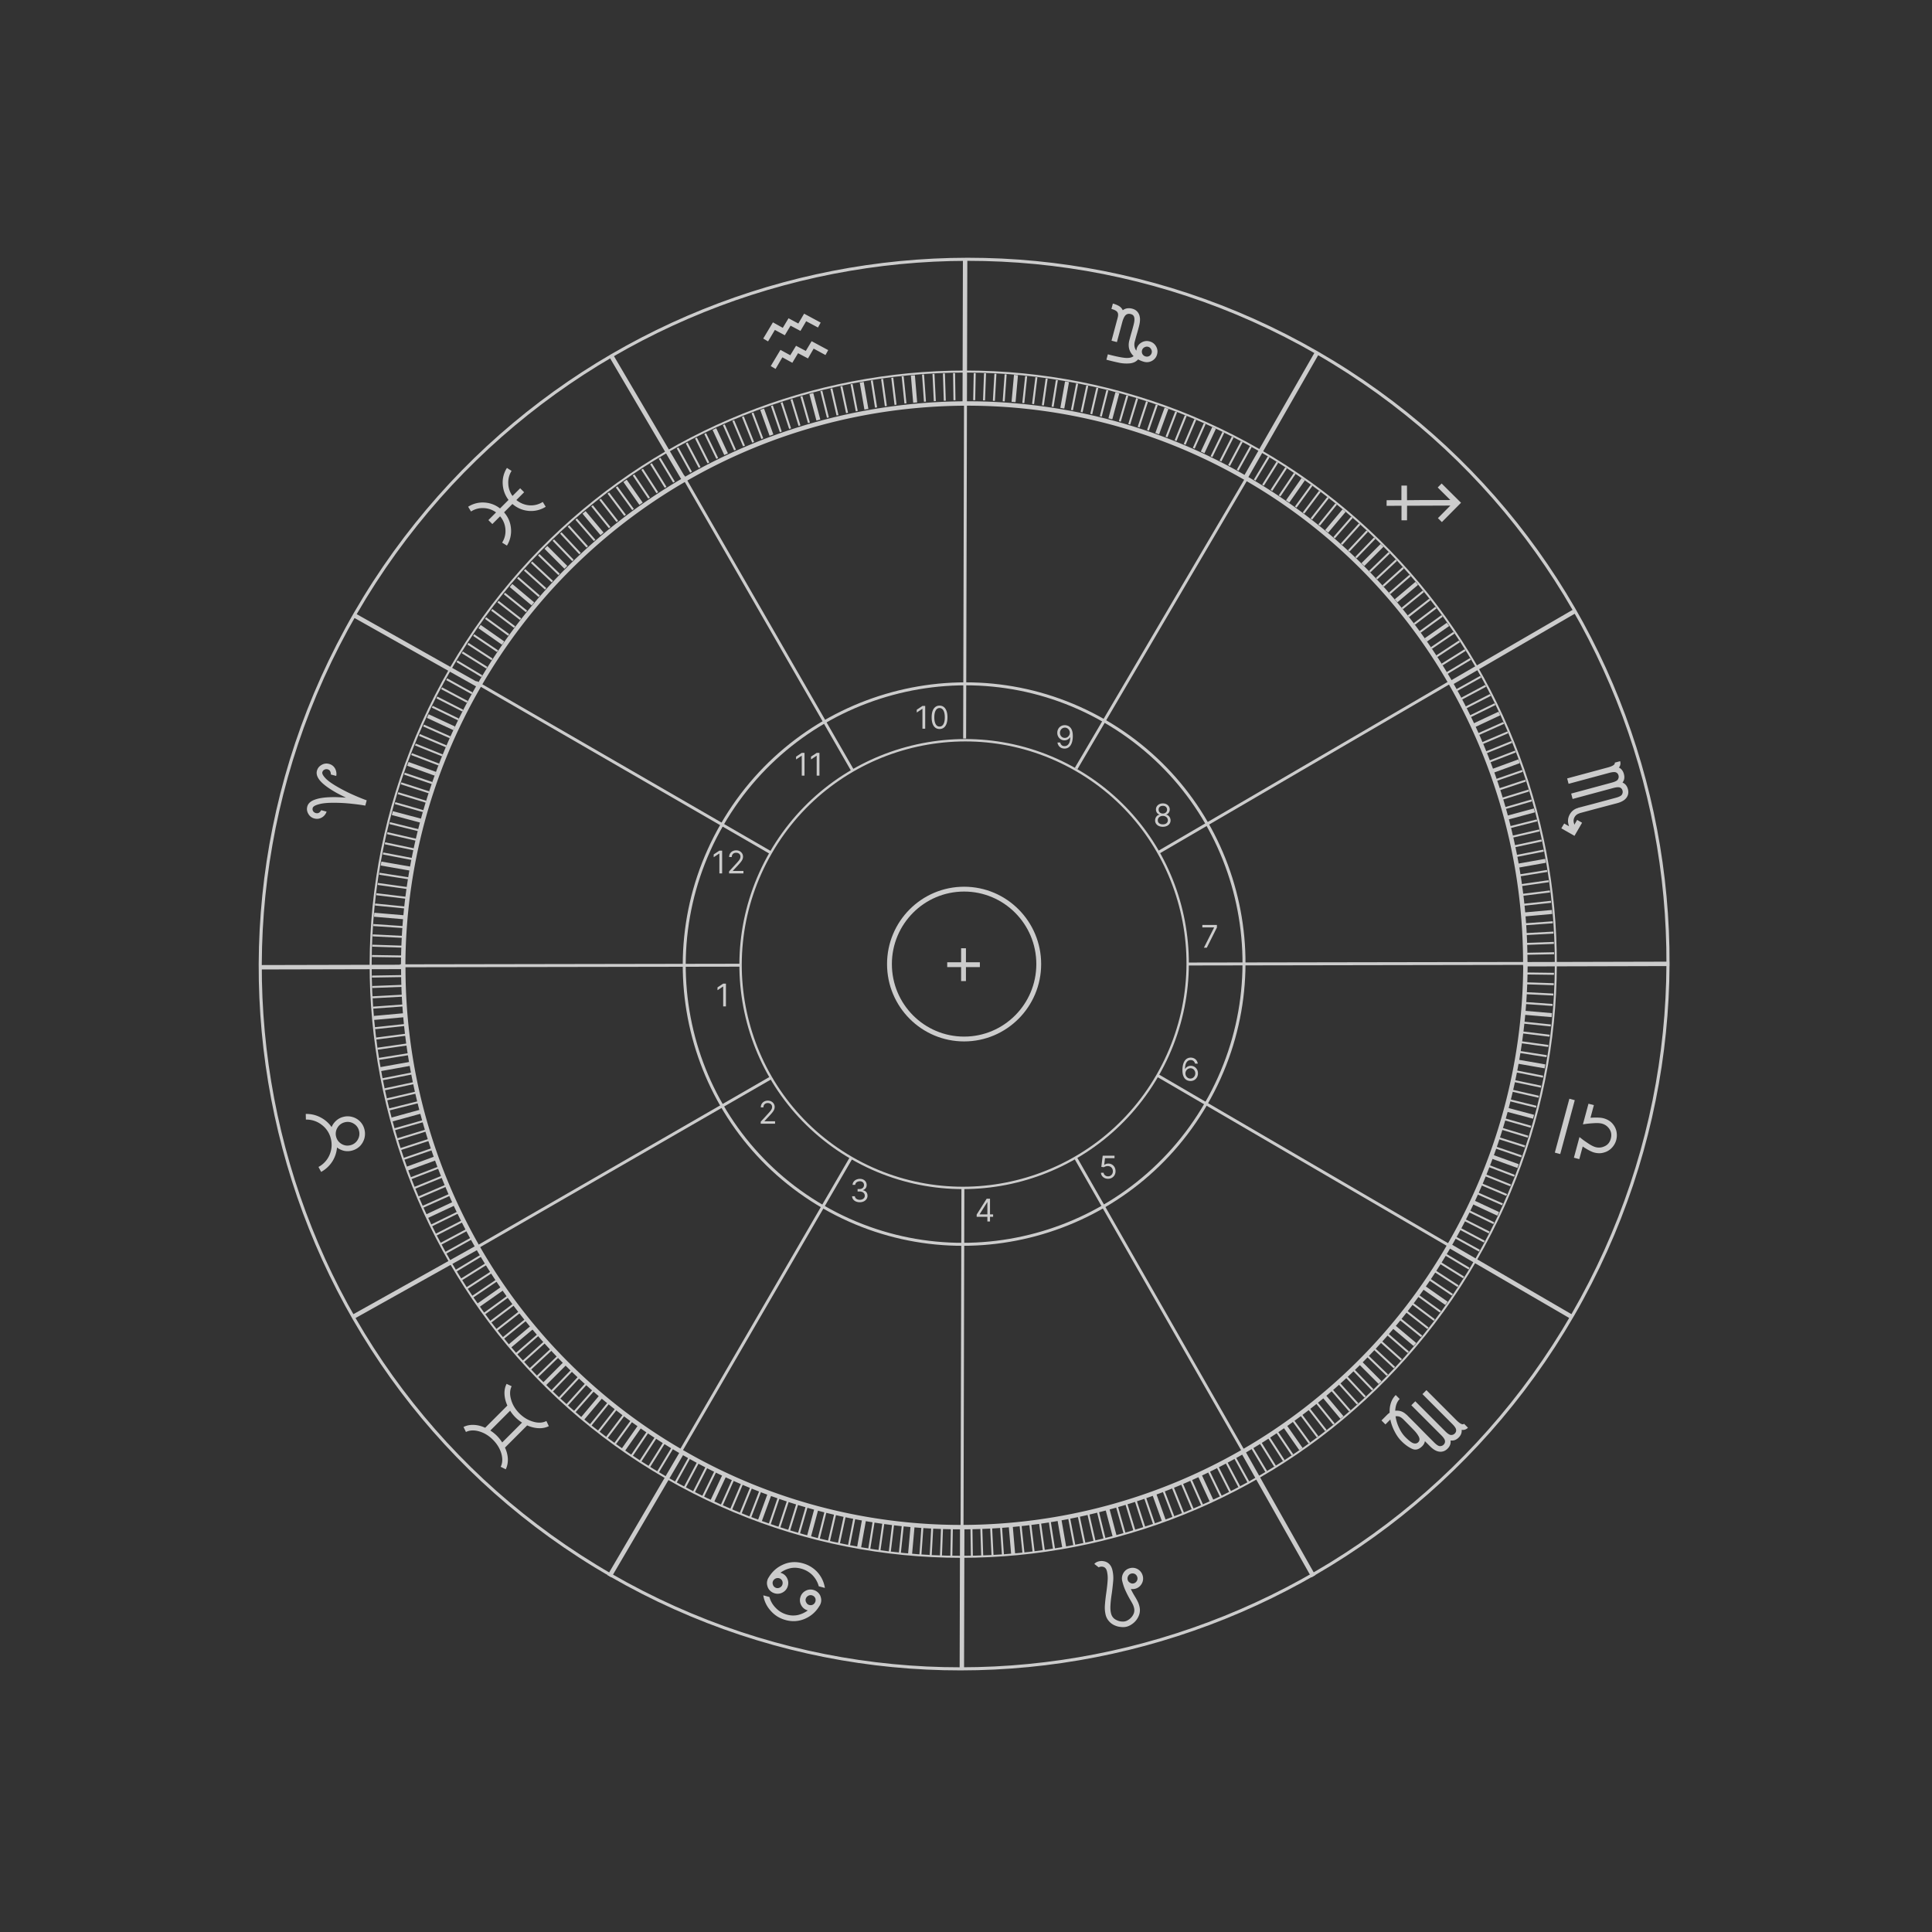 <svg xmlns="http://www.w3.org/2000/svg" width="494" height="494" fill="none"><rect width="100%" height="100%" fill="#333333" stroke="none"/><g fill="#fff" opacity=".75"><path d="M129.728 359.392q-.669-1.49-.733-2.935t.539-2.612l1.294.604q-.712 1.447-.152 3.389.54 1.965 2.113 3.541 1.574 1.575 3.557 2.137 1.94.561 3.363-.172l.625 1.316q-1.185.584-2.63.518t-2.911-.712l-5.67 5.676q.669 1.446.733 2.893.042 1.467-.539 2.655l-1.294-.648q.711-1.403.173-3.367-.582-1.965-2.156-3.54-1.573-1.577-3.514-2.138t-3.384.151l-.625-1.274q1.164-.604 2.651-.539 1.445.065 2.889.734zm3.75 4.361a10.3 10.3 0 0 1-1.703-1.36 9.6 9.6 0 0 1-1.336-1.684l-5.067 5.073a9.5 9.5 0 0 1 1.682 1.338q.732.734 1.358 1.705zM78.18 284.828a7.7 7.7 0 0 1 3.769.876 7.8 7.8 0 0 1 2.838 2.484 4.5 4.5 0 0 1 1.174-1.643 4.2 4.2 0 0 1 1.769-.952 4.36 4.36 0 0 1 2.337-.001 4.4 4.4 0 0 1 1.976 1.139 4.36 4.36 0 0 1 1.13 2 4.5 4.5 0 0 1 .011 2.302 4.7 4.7 0 0 1-1.139 2.013 4.57 4.57 0 0 1-2.032 1.15 4.3 4.3 0 0 1-2.003.068 4.8 4.8 0 0 1-1.839-.86 7.9 7.9 0 0 1-1.22 3.614 8 8 0 0 1-2.838 2.631l-.684-1.268a6.28 6.28 0 0 0 2.84-3.105q.872-2.067.3-4.218a6.2 6.2 0 0 0-2.342-3.472 6.3 6.3 0 0 0-4.012-1.315zm11.466 7.983a2.93 2.93 0 0 0 1.835-1.412 2.92 2.92 0 0 0 .308-2.294 2.9 2.9 0 0 0-1.402-1.831 2.9 2.9 0 0 0-2.29-.297 2.93 2.93 0 0 0-1.835 1.413 2.92 2.92 0 0 0-.307 2.293q.312 1.178 1.401 1.832 1.081.623 2.29.296M81.036 197.088q.27-1 1.198-1.511a2.42 2.42 0 0 1 1.902-.251q.737.195 1.224.736.457.531.594 1.199.144.637.009 1.138l-1.387-.369q.065-.236-.099-.689-.183-.49-.715-.632a1.11 1.11 0 0 0-.816.098q-.396.179-.523.65-.15.559.89 1.625 1.019 1.028 3.41 2.358a41 41 0 0 0 3.82 1.9q2.007.88 3.222 1.299l-.365 1.354q-1.263-.241-3.445-.475a41 41 0 0 0-4.264-.251q-2.74-.035-4.15.379-1.428.378-1.58.936-.126.471.118.852.254.351.667.461.53.141.929-.163.376-.341.44-.577l1.387.369q-.135.501-.59 1.011a2.7 2.7 0 0 1-1.109.714q-.693.227-1.43.03a2.4 2.4 0 0 1-1.521-1.162q-.547-.903-.277-1.903.333-1.237 2.1-1.808 1.745-.609 5.027-.587.726.004 2.747.131-1.814-.893-2.445-1.25-2.853-1.61-4.067-2.974-1.234-1.401-.9-2.638M132.035 127.848a5.96 5.96 0 0 0 3.298 1.36 5.64 5.64 0 0 0 3.45-.863l.754 1.23a7.03 7.03 0 0 1-4.377 1.058q-2.328-.216-4.139-1.771l-2.134 2.137q1.574 1.792 1.767 4.145a7.05 7.05 0 0 1-1.035 4.36l-1.229-.756q.993-1.596.841-3.432a5.7 5.7 0 0 0-1.358-3.302l-1.983 1.985-1.013-1.014 1.962-1.964a5.63 5.63 0 0 0-3.169-1.102q-1.725-.086-3.234.863l-.733-1.208a6.8 6.8 0 0 1 4.139-1.079 7.02 7.02 0 0 1 4.01 1.511l2.178-2.18a7.22 7.22 0 0 1-1.487-4.037 6.8 6.8 0 0 1 1.078-4.144l1.186.756a5.5 5.5 0 0 0-.842 3.259 5.63 5.63 0 0 0 1.078 3.152l1.962-1.965 1.013 1.015zM195.153 86.567l2.481-4.146 2.52 1.404 1.468-2.45 2.503 1.346 1.481-2.517 4.235 2.279-.692 1.26-3.017-1.611-1.459 2.48-2.533-1.339-1.468 2.45-2.541-1.366-1.743 2.935zm4.403 2.892 2.512 1.375 1.475-2.421 2.496 1.316 1.489-2.487 4.235 2.278-.693 1.261-3.024-1.641-1.452 2.509-2.533-1.338-1.467 2.45-2.549-1.396-1.735 2.965-1.235-.725zM293.944 87.297q1.088.288 1.646 1.253.56.964.269 2.05a2.62 2.62 0 0 1-1.26 1.644q-.932.54-2.027.28l-.029-.008a6.5 6.5 0 0 1-1.532-.625q-.73.843-2.002 1.009a9.5 9.5 0 0 1-2.647-.104 57 57 0 0 1-3.462-.823l.37-1.378q2.88.762 4.382.91 1.54.124 2.2-.455-.85-.821-1.135-1.87-.256-1.042.068-2.244l.377-1.407a65 65 0 0 0 .66-2.338q.362-1.35.196-2.021-.136-.665-.871-.859-.823-.217-1.333.275-.51.494-.88 1.872l-1.346 5.014-1.381-.366 1.566-5.835q.269-.997-.078-1.466-.31-.49-1.514-.809l.37-1.378a6.5 6.5 0 0 1 1.481.58 2.44 2.44 0 0 1 1.051 1.127q1.024-.764 2.434-.392.852.226 1.351.829t.602 1.51q.111.877-.267 2.284a66 66 0 0 1-.659 2.338l-.378 1.408q-.354 1.32.373 2.36a.9.9 0 0 0 .042-.272l.029.008.018-.184a2.6 2.6 0 0 1 1.26-1.644 2.62 2.62 0 0 1 2.056-.273m-1.935 2.283q-.133.498.116.973.288.453.788.585.529.14.976-.118.455-.288.588-.786a1.15 1.15 0 0 0-.153-.952 1.15 1.15 0 0 0-.75-.607q-.5-.131-.984.148a1.2 1.2 0 0 0-.581.757M368.679 133.493l-1.013-1.006 3.186-3.216-11.078.045-.006 3.718-1.417.006.006-3.719-3.821.016.016-1.441 3.778-.015.007-3.718 1.416-.006.015 3.74 3.8-.037 7.278-.007-3.233-3.212 1.005-1.014 4.957 4.924zM399.215 211.801l.742-1.237 1.225.707-.133-.499q-.356-1.35.355-2.58a3.33 3.33 0 0 1 2.092-1.602l-.008-.029 3.823-1 5.841-1.575q1.32-.357 1.572-.833.28-.485.148-.983-.155-.588-.651-.799-.496-.213-1.759.128l-6.251 1.686-4.109 1.108-.365-1.379 4.109-1.108 6.281-1.694q1.32-.356 1.571-.833.282-.484.149-.984-.156-.586-.652-.799-.497-.212-1.758.129l-6.281 1.694-4.079 1.1-.365-1.379 4.108-1.108 6.281-1.694q1.966-.531 1.78-1.235l1.38-.372q.256.968-.324 1.628.97.46 1.289 1.664.342 1.291-.367 2.175 1.059.438 1.393 1.7.21.792-.017 1.482-.225.69-.845 1.203-.699.565-1.873.882l-5.848 1.546-3.816 1.029.008.03a2.02 2.02 0 0 0-1.232.929q-.41.709-.2 1.501l.124.469.712-1.229 1.262.728-1.942 3.354zM402.436 296.015l1.424-5.276.859.669q.735.541 1.647 1.13.94.596 1.616.776 1.205.32 2.366-.25 1.154-.541 1.526-1.919.372-1.377-.347-2.448-.718-1.071-1.922-1.392-.677-.18-1.791-.131-1.086.056-1.995.16l-1.081.152 1.425-5.276 1.38.368-.87 3.224q2.305-.14 3.304.125 1.38.368 2.213 1.25.853.918 1.113 2.056a4.76 4.76 0 0 1-.049 2.28 4.55 4.55 0 0 1-1.09 1.94 4.2 4.2 0 0 1-2 1.227q-1.173.379-2.554.011-.998-.266-2.923-1.532l-.871 3.224zm.223-14.707-3.719 13.776-1.381-.367 3.72-13.776zM358.344 368.487q-1.035-1.035-1.767-2.504a11.5 11.5 0 0 1-1.078-3.022l-1.251 1.252-1.013-1.015 1.51-1.51a3 3 0 0 1 .582-.454q-.065-1.36.323-2.525a5.1 5.1 0 0 1 1.229-2.008l1.013 1.015q-1.035 1.036-1.142 3a3.7 3.7 0 0 1 1.53.152 3.6 3.6 0 0 1 1.315.842l.022-.022 2.781 2.785a491 491 0 0 0 4.268 4.317q.992.993 1.53.972.561 0 .927-.367.432-.432.345-.993-.064-.54-.97-1.446l-4.613-4.62-3.018-3.022 1.014-1.015 3.018 3.023 4.613 4.619q.992.993 1.53.972.561 0 .927-.367.432-.432.345-.993-.064-.54-.97-1.446l-4.613-4.62-3.018-3.022 1.014-1.015 3.018 3.022 4.613 4.62q1.465 1.469 1.983.95l1.013 1.015q-.69.69-1.617.539.108 1.101-.754 1.965-.927.927-2.092.755.173 1.166-.754 2.094-.582.582-1.294.734-.711.15-1.466-.13-.84-.324-1.725-1.209l-1.315-1.317q-.107.713-.689 1.295-1.294 1.295-2.631.647-1.358-.626-2.673-1.943m.238-5.763a2.2 2.2 0 0 0-.819-.518 2.3 2.3 0 0 0-.927-.065 10 10 0 0 0 .883 2.914q.669 1.446 1.639 2.418 1.422 1.425 2.134 1.576.69.173 1.142-.281.582-.583.108-1.489-.474-.864-1.336-1.727l-.043-.043a250 250 0 0 0-2.76-2.807zM282.032 400.617a1.56 1.56 0 0 0-.781.011.74.74 0 0 0-.309.141l-1.126-.874q.354-.465 1.12-.66a2.9 2.9 0 0 1 1.34-.027q.789.145 1.369.718.552.58.772 1.464a8.9 8.9 0 0 1 .239 2.602 56 56 0 0 1-.387 3.481q-.275 1.792-.328 2.965-.082 1.18.152 2.122.308 1.238 1.529 1.742a3.3 3.3 0 0 0 1.141.306q.546.049.958-.055.56-.142 1.186-.646a3.5 3.5 0 0 0 .944-1.242q.318-.738.105-1.592a4.5 4.5 0 0 0-.367-.972 31 31 0 0 0-.668-1.177 24 24 0 0 1-1.153-2.245q-.463-.978-.815-2.393a2.72 2.72 0 0 1 .298-2.08 2.62 2.62 0 0 1 1.665-1.237 2.6 2.6 0 0 1 2.047.295 2.7 2.7 0 0 1 1.235 1.691 2.62 2.62 0 0 1-.304 2.051 2.62 2.62 0 0 1-1.666 1.237q-.472.12-1.083.055.463.98 1.036 1.899.103.162.382.654.287.524.492.972.177.457.286.898.308 1.237-.135 2.352a4.7 4.7 0 0 1-1.321 1.87q-.906.763-1.82.994a3.9 3.9 0 0 1-1.488.065 4.6 4.6 0 0 1-1.538-.393 3.94 3.94 0 0 1-1.494-1.093 3.77 3.77 0 0 1-.837-1.604 8 8 0 0 1-.196-2.425q.083-1.305.358-3.223.282-2.013.35-3.252a7.5 7.5 0 0 0-.188-2.27q-.235-.944-1-1.125m8.781 2.69a1.33 1.33 0 0 0-.58-.824 1.3 1.3 0 0 0-.972-.129 1.2 1.2 0 0 0-.767.57 1.3 1.3 0 0 0-.156 1.011q.125.5.596.757.448.294.949.166t.789-.607q.265-.444.141-.944M207.971 406.531q.708.188 1.232.707t.682 1.222q.195.684.005 1.39a4 4 0 0 1-.272.653l-.045.051q-1.346 2.292-3.713 3.335-2.368 1.042-4.935.359-2.3-.612-3.826-2.343a7.56 7.56 0 0 1-1.929-3.983l1.563.416a6.24 6.24 0 0 0 1.669 2.841q1.185 1.23 2.896 1.686a5.7 5.7 0 0 0 2.763.072 7 7 0 0 0 2.496-1.166 2.6 2.6 0 0 1-1.652-1.26 2.6 2.6 0 0 1-.267-2.058 2.63 2.63 0 0 1 1.268-1.651 2.63 2.63 0 0 1 2.065-.271m1.387-.924a6.55 6.55 0 0 0-1.631-2.863 6.46 6.46 0 0 0-2.934-1.664q-1.416-.376-2.725-.094a6.9 6.9 0 0 0-2.526 1.158 2.61 2.61 0 0 1 1.652 1.26q.553.999.259 2.088a2.62 2.62 0 0 1-1.267 1.65 2.63 2.63 0 0 1-2.065.271 2.7 2.7 0 0 1-1.232-.706 2.43 2.43 0 0 1-.682-1.223q-.203-.653-.005-1.389.087-.324.263-.624l.008-.03.045-.051q1.345-2.292 3.714-3.334 2.338-1.05 4.934-.359 2.301.611 3.864 2.321a7.83 7.83 0 0 1 1.892 4.005zm-.855 3.874q.072-.266.019-.657a1.4 1.4 0 0 0-.345-.597 1.4 1.4 0 0 0-.58-.312 1.2 1.2 0 0 0-.95.126q-.487.28-.622.781-.135.5.153.955.25.477.753.611.413.11.801-.04a1.22 1.22 0 0 0 .617-.53zm-8.436-4.358a1.34 1.34 0 0 0-.108-1.007 1.3 1.3 0 0 0-.79-.588 1.45 1.45 0 0 0-.809.068 1.4 1.4 0 0 0-.617.53l-.046.051a1 1 0 0 0-.109.287q-.087.324.019.636.067.333.315.588t.572.342q.501.134.988-.147.45-.26.585-.76"/><path fill-rule="evenodd" d="m172.397 379.181 3.913-7.049.448.248-3.913 7.049zM174.736 380.427l3.787-7.112.453.24-3.788 7.112zM177.061 381.637l3.642-7.142.457.233-3.642 7.141zM179.414 382.806l3.539-7.228.46.225-3.538 7.228zM184.186 385.045l3.268-7.321.468.208-3.268 7.322zM186.601 386.098l3.154-7.406.472.201-3.154 7.405zM189.034 387.105l3.022-7.444.475.192-3.023 7.444zM191.495 388.076l2.877-7.474.478.184-2.877 7.474zM196.482 389.877l2.575-7.576.486.165-2.576 7.575zM198.931 390.728l2.494-7.622.487.159-2.494 7.622zM201.438 391.527l2.372-7.693.49.151-2.372 7.692zM203.976 392.254l2.218-7.691.493.141-2.218 7.691zM209.037 393.62l1.952-7.762.497.124-1.952 7.763zM211.648 394.245l1.796-7.79.5.115-1.796 7.789zM214.205 394.802l1.675-7.814.501.108-1.675 7.813zM216.787 395.325l1.54-7.846.503.099-1.54 7.845zM221.973 396.243l1.266-7.886.506.081-1.266 7.886zM224.588 396.628l1.124-7.905.507.072-1.123 7.905zM227.227 396.987l.959-7.901.508.061-.958 7.901zM229.808 397.264l.849-7.945.509.054-.849 7.946zM235.075 397.731l.571-7.934.511.037-.571 7.934zM237.709 397.883l.437-7.966.512.028-.437 7.966zM240.33 398.019l.307-7.977.512.02-.307 7.977zM242.988 398.07l.152-7.958.512.01-.152 7.958zM248.244 398.075l-.115-7.948.513-.008.115 7.949zM250.896 397.989l-.259-7.95.512-.017.259 7.95zM253.533 397.874l-.396-7.948.512-.025.396 7.947zM256.195 397.722l-.532-7.899.511-.034.532 7.899zM261.452 397.256l-.835-7.92.51-.054.835 7.92zM264.047 396.946l-.951-7.86.509-.061.951 7.86zM266.662 396.601l-1.08-7.871.508-.07 1.08 7.871zM269.272 396.207l-1.219-7.833.507-.079 1.219 7.834zM274.473 395.28l-1.492-7.783.503-.096 1.492 7.782zM277.058 394.759l-1.628-7.734.501-.105 1.629 7.734zM279.638 394.197l-1.759-7.71.499-.113 1.76 7.71zM282.195 393.558l-1.881-7.672.498-.122 1.881 7.672zM287.314 392.192l-2.163-7.59.493-.14 2.163 7.59zM289.829 391.473l-2.285-7.551.49-.148 2.285 7.55zM292.365 390.645l-2.412-7.471.487-.157 2.413 7.471zM294.866 389.808l-2.55-7.45.485-.166 2.55 7.45zM299.83 387.993l-2.79-7.316.478-.182 2.791 7.316zM302.289 387.03l-2.925-7.286.476-.19 2.925 7.285zM304.753 386.009l-3.057-7.198.472-.2 3.057 7.199zM307.153 384.96l-3.169-7.145.469-.208 3.169 7.146zM311.949 382.728l-3.395-7.004.461-.223 3.395 7.004zM314.317 381.549l-3.525-6.951.458-.232 3.524 6.952zM316.69 380.336l-3.648-6.878.453-.24 3.648 6.879zM318.983 379.062l-3.742-6.778.448-.247 3.743 6.778zM323.559 376.415l-3.978-6.652.44-.262 3.978 6.652zM325.816 375.039l-4.079-6.555.435-.271 4.079 6.556zM328.05 373.617l-4.202-6.499.431-.278 4.201 6.5zM330.256 372.154l-4.3-6.392.426-.286 4.299 6.393zM334.589 369.11l-4.519-6.229.415-.301 4.519 6.23zM336.694 367.536l-4.583-6.121.411-.307 4.582 6.121zM338.82 365.938l-4.72-6.055.405-.314 4.72 6.055zM340.884 364.292l-4.823-5.97.399-.321 4.823 5.97zM344.957 360.903l-5.014-5.781.388-.335 5.014 5.781zM346.938 359.128l-5.122-5.671.38-.342 5.123 5.671zM348.868 357.354l-5.181-5.57.375-.348 5.182 5.569zM350.794 355.541l-5.294-5.499.369-.355 5.295 5.499zM354.547 351.797l-5.452-5.273.357-.368 5.452 5.273zM356.373 349.875l-5.563-5.191.35-.374 5.562 5.191zM358.137 347.901l-5.644-5.066.343-.381 5.644 5.066zM359.91 345.953l-5.716-4.972.336-.386 5.717 4.972zM363.322 341.9l-5.877-4.756.323-.398 5.877 4.756zM364.98 339.838l-5.953-4.656.316-.402 5.953 4.655zM366.591 337.735l-6.047-4.556.308-.408 6.047 4.555zM368.163 335.611l-6.104-4.425.301-.414 6.104 4.425zM371.214 331.287l-6.258-4.223.287-.424 6.258 4.223zM372.681 329.081l-6.308-4.09.279-.429 6.308 4.09zM374.096 326.846l-6.388-3.982.271-.434 6.388 3.981zM375.494 324.596l-6.461-3.87.263-.439 6.462 3.87zM378.145 320.019l-6.565-3.63.249-.448 6.564 3.63zM379.409 317.698l-6.624-3.511.241-.452 6.624 3.511zM380.669 315.366l-6.647-3.378.233-.456 6.646 3.378zM381.835 312.992l-6.72-3.268.224-.46 6.72 3.267zM384.081 308.191l-6.775-3 .207-.468 6.776 3zM385.139 305.775l-6.844-2.895.199-.472 6.845 2.895zM386.163 303.337l-6.887-2.775.192-.474 6.887 2.775zM387.134 300.88l-6.878-2.634.183-.478 6.879 2.634zM388.956 295.916l-6.981-2.394.166-.484 6.982 2.394zM389.824 293.377l-7.005-2.227.155-.488 7.006 2.227zM390.614 290.886l-7.046-2.141.149-.489 7.046 2.141zM391.372 288.35l-7.061-2.006.14-.492 7.061 2.005zM392.745 283.242l-7.109-1.751.123-.497 7.109 1.752zM393.383 280.682l-7.116-1.629.115-.499 7.116 1.629zM393.974 278.101l-7.146-1.501.106-.501 7.145 1.501zM394.489 275.544l-7.155-1.407.099-.502 7.155 1.407zM395.441 270.308l-7.183-1.124.079-.505 7.183 1.124zM395.842 267.696l-7.212-.995.07-.507 7.212.996zM396.201 265.078l-7.185-.872.062-.508 7.185.872zM396.501 262.455l-7.213-.744.052-.509 7.214.744zM396.971 257.218l-7.176-.513.037-.51 7.175.512zM397.163 254.556l-7.234-.365.026-.511 7.234.365zM397.281 251.913l-7.217-.238.017-.511 7.217.238zM397.335 249.255l-7.167-.091.006-.512 7.167.091zM397.38 243.989l-7.191.14-.01-.512 7.191-.139zM397.328 241.346l-7.192.266-.019-.512 7.192-.266zM397.225 238.716l-7.189.385-.028-.511 7.19-.385zM397.075 236.073l-7.148.518-.037-.51 7.148-.518zM396.615 230.839l-7.14.767-.055-.508 7.14-.768zM396.343 228.187l-7.08.883-.064-.507 7.081-.884zM396.014 225.567l-7.095 1.019-.073-.506 7.095-1.02zM395.629 222.949l-7.064 1.137-.082-.505 7.065-1.137zM394.744 217.745l-7.02 1.388-.1-.502 7.021-1.388zM394.225 215.162l-6.975 1.497-.108-.5 6.975-1.497zM393.661 212.587l-6.944 1.614-.116-.498 6.944-1.615zM393.06 210.017l-6.921 1.745-.125-.496 6.92-1.745zM391.715 204.912l-6.84 1.982-.143-.492 6.84-1.982zM390.98 202.38l-6.798 2.097-.151-.489 6.798-2.097zM390.158 199.85l-6.693 2.212-.161-.486 6.693-2.212zM389.359 197.355l-6.708 2.33-.168-.483 6.707-2.331zM387.574 192.403l-6.588 2.544-.184-.477 6.587-2.545zM386.647 189.954l-6.557 2.662-.193-.474 6.557-2.662zM385.63 187.489l-6.483 2.768-.201-.471 6.482-2.768zM384.579 185.077l-6.437 2.876-.209-.467 6.436-2.876zM382.365 180.285l-6.299 3.091-.226-.459 6.299-3.091zM381.203 177.922l-6.258 3.206-.234-.456 6.258-3.205zM379.993 175.583l-6.201 3.311-.242-.451 6.201-3.311zM378.743 173.261l-6.101 3.405-.25-.447 6.101-3.405zM376.108 168.719l-5.995 3.611-.264-.438 5.995-3.611zM374.753 166.436l-5.906 3.707-.273-.433 5.907-3.707zM373.321 164.192l-5.83 3.842-.282-.427 5.83-3.842zM371.909 161.998l-5.783 3.914-.288-.423 5.783-3.915zM368.894 157.686l-5.641 4.106-.302-.414 5.641-4.105zM367.324 155.562l-5.533 4.185-.309-.408 5.533-4.185zM360.27 157.75l-.016.012-.315-.403 5.507-4.281.001-.001.315.403v.001l-5.476 4.29zM364.095 151.398l-5.399 4.389-.323-.396 5.398-4.39zM360.724 147.355l-5.248 4.567-.337-.386 5.249-4.567zM358.986 145.375l-5.152 4.65-.343-.38 5.152-4.65zM357.207 143.427l-5.052 4.726-.35-.373 5.052-4.726zM355.402 141.513l-4.994 4.831-.357-.367 4.995-4.831zM351.687 137.784l-4.801 4.979-.369-.355 4.801-4.979zM349.784 135.968l-4.74 5.077-.375-.349 4.74-5.077zM347.842 134.183l-4.626 5.143-.381-.342 4.625-5.143zM345.871 132.437l-4.546 5.225-.387-.335 4.547-5.226zM341.85 129.028l-4.352 5.374-.399-.322 4.353-5.374zM339.783 127.398l-4.266 5.459-.404-.315 4.266-5.459zM337.692 125.79l-4.18 5.545-.41-.308 4.181-5.545zM335.583 124.224l-4.06 5.587-.415-.301 4.061-5.587zM331.269 121.192l-3.882 5.762-.426-.286 3.883-5.762zM329.072 119.749l-3.761 5.786-.43-.278 3.761-5.787zM326.841 118.31l-3.683 5.885-.435-.271 3.684-5.886zM324.618 116.94l-3.58 5.955-.439-.263 3.579-5.955zM320.059 114.304l-3.371 6.066-.448-.248 3.371-6.066zM317.744 113.046l-3.258 6.121-.453-.24 3.259-6.121zM315.428 111.863l-3.135 6.139-.456-.233 3.134-6.138zM313.042 110.644l-3.045 6.235-.461-.224 3.046-6.235zM308.279 108.421l-2.811 6.298-.468-.208 2.811-6.298zM305.864 107.368l-2.717 6.37-.472-.2 2.718-6.37zM303.431 106.359l-2.604 6.408-.475-.192 2.604-6.409zM300.974 105.399l-2.473 6.43-.478-.183 2.472-6.43zM296.029 103.588l-2.253 6.519-.485-.167 2.254-6.519zM293.531 102.751l-2.143 6.548-.487-.159 2.143-6.548zM291.006 101.948l-2.022 6.617-.49-.149 2.021-6.617zM288.496 101.215l-1.912 6.616-.493-.142 1.913-6.616zM283.398 99.845l-1.69 6.7-.497-.125 1.69-6.7zM280.833 99.226l-1.557 6.704-.499-.116 1.557-6.703zM278.264 98.658l-1.451 6.755-.501-.107 1.451-6.756zM275.675 98.132l-1.334 6.787-.503-.098 1.334-6.787zM270.489 97.222l-1.095 6.826-.506-.081 1.095-6.826zM267.882 96.838l-.977 6.839-.507-.072.976-6.84zM265.258 96.491l-.85 6.84-.509-.063.851-6.84zM262.643 96.19l-.734 6.889-.51-.054.734-6.888zM257.39 95.734l-.496 6.899-.511-.037.496-6.899zM254.776 95.583l-.393 6.922-.511-.029.393-6.922zM252.122 95.461l-.256 6.92-.512-.019.256-6.92zM249.487 95.396l-.137 6.933-.513-.01.138-6.934zM244.203 95.398l.108 6.93-.512.008-.108-6.93zM241.607 95.488l.226 6.962-.512.016-.226-6.961zM238.939 95.586l.341 6.964-.511.025-.341-6.964zM236.269 95.729l.492 6.952-.511.036-.492-6.952zM231.058 96.185l.714 6.944-.51.053-.714-6.944zM228.401 96.55l.834 6.922-.509.061-.834-6.922zM225.802 96.865l.959 6.94-.508.07-.959-6.94zM222.656 97.326l.506-.08.001.001 1.107 6.917-.506.081-.002-.015-.029.005-1.077-6.908M217.993 98.171l1.326 6.899-.503.096-1.326-6.898zM215.388 98.697l1.452 6.853-.502.106-1.452-6.853zM212.827 99.276l1.568 6.856-.5.114-1.567-6.856zM210.26 99.896l1.681 6.831-.498.122-1.681-6.831zM205.16 101.265l1.926 6.782-.493.139-1.926-6.782zM202.626 102.023l2.047 6.744-.49.148-2.048-6.743zM200.096 102.833l2.171 6.687-.488.158-2.17-6.687zM197.602 103.657l2.286 6.69-.485.165-2.286-6.69zM192.65 105.473l2.502 6.598-.479.181-2.502-6.598zM190.184 106.436l2.633 6.573-.476.19-2.633-6.573zM187.731 107.448l2.751 6.496-.472.199-2.751-6.496zM185.308 108.503l2.871 6.475-.468.207-2.871-6.475zM180.545 110.754l3.088 6.365-.461.223-3.088-6.365zM178.176 111.885l3.193 6.371-.458.229-3.193-6.371zM175.811 113.138l3.317 6.28-.453.239-3.318-6.28zM173.487 114.404l3.431 6.209-.449.247-3.431-6.209zM168.871 117.029l3.686 6.111-.439.264-3.686-6.111zM166.678 118.446l3.733 6.03-.436.269-3.733-6.03zM164.412 119.849l3.879 5.996-.43.277-3.879-5.996zM162.216 121.307l3.965 5.91-.426.284-3.964-5.909zM157.874 124.345l4.196 5.79-.415.3-4.197-5.79zM155.746 125.911l4.287 5.696-.41.308-4.286-5.697zM153.642 127.516l4.408 5.658-.405.314-4.408-5.658zM151.584 129.17l4.507 5.58-.399.321-4.507-5.579zM147.522 132.57l4.716 5.437-.387.335-4.716-5.437zM145.54 134.316l4.809 5.355-.381.342-4.809-5.355zM143.592 136.106l4.906 5.265-.375.349-4.906-5.266zM141.667 137.924l5.022 5.206-.369.355-5.022-5.206zM137.926 141.658l5.211 5.034-.356.368-5.211-5.034zM136.098 143.578l5.304 4.951-.35.374-5.304-4.951zM134.311 145.527l5.373 4.847-.343.38-5.374-4.847zM132.559 147.501l5.491 4.769-.336.386-5.491-4.769zM129.14 151.559l5.65 4.571-.323.398-5.65-4.571zM127.495 153.628l5.771 4.505-.316.403-5.77-4.504zM125.881 155.721l5.849 4.414-.309.408-5.849-4.414zM124.306 157.832l5.909 4.312-.303.413-5.908-4.312zM121.257 162.179l6.103 4.116-.287.424-6.103-4.116zM119.793 164.378l6.166 4.008-.28.429-6.165-4.008zM118.347 166.598l6.279 3.92-.271.434-6.28-3.92zM116.983 168.863l6.342 3.811-.264.438-6.343-3.811zM114.34 173.449l6.493 3.598-.249.447-6.492-3.598zM113.046 175.757l6.559 3.483-.24.452-6.559-3.483zM111.824 178.105l6.609 3.366-.233.456-6.609-3.366zM110.636 180.473l6.7 3.256-.224.46-6.7-3.256zM108.401 185.275l6.809 3.02-.208.467-6.809-3.019zM107.333 187.683l6.879 2.915-.2.471-6.879-2.915zM106.305 190.129l6.918 2.784-.192.474-6.918-2.783zM105.327 192.582l6.974 2.671-.183.477-6.975-2.67zM103.499 197.579l7.082 2.389-.011.03.003.001-.166.484-7.073-2.42h-.001l.165-.485zM102.627 200.045l7.134 2.301-.157.487-7.134-2.301zM101.855 202.571l7.191 2.188-.15.49-7.19-2.189zM101.091 205.105l7.213 2.056-.141.492-7.212-2.056zM99.707 210.215l7.319 1.81-.123.496-7.32-1.809zM99.082 212.782l7.317 1.672-.115.499-7.317-1.673zM98.491 215.371l7.399 1.547-.105.501-7.399-1.548zM97.988 217.972l7.406 1.407-.003.018.027.005-.097.502-7.43-1.429.096-.503M97.027 223.156l7.493 1.166-.079.506-7.493-1.167zM96.625 225.764l7.517 1.045-.071.506-7.517-1.045zM96.268 228.385l7.533.909-.062.508-7.533-.909zM95.918 231.024l7.595.755-.051.509-7.595-.755zM95.48 236.275l7.607.516-.035.511-7.606-.517zM95.307 238.911l7.647.385-.026.511-7.647-.385zM95.18 241.552l7.637.244-.016.512-7.637-.244zM95.106 244.192l7.667.116-.008.511-7.666-.116zM95.1 249.449l7.643-.124.008.512-7.643.124zM95.139 252.113l7.702-.289.019.512-7.702.289zM95.243 254.753l7.707-.422.028.511-7.707.422zM95.394 257.391l7.687-.56.038.51-7.688.56zM95.835 262.652l7.697-.827.054.509-7.697.826zM96.102 265.3l7.71-.991.066.508-7.711.991zM96.453 267.9l7.697-1.107.073.506-7.697 1.108zM96.83 270.504l7.67-1.232.082.506-7.67 1.232zM97.732 275.712l7.659-1.51.1.502-7.66 1.51zM98.246 278.297l7.603-1.632.108.5-7.604 1.632zM98.817 280.86l7.616-1.779.117.498-7.617 1.779zM99.419 283.44l7.593-1.91.125.496-7.593 1.911zM100.732 288.53l7.57-2.168.141.492-7.57 2.168zM101.496 291.079l7.499-2.31.151.489-7.499 2.31zM102.278 293.6l7.458-2.442.159.486-7.457 2.442zM103.105 296.098l7.438-2.579.168.483-7.438 2.579zM104.889 301.068l7.346-2.841.185.477-7.346 2.841zM105.842 303.525l7.306-2.973.193.474-7.305 2.973zM106.874 305.969l7.204-3.095.203.47-7.204 3.095zM107.901 308.39l7.205-3.222.21.467-7.205 3.222zM110.094 313.171l7.077-3.468.226.459-7.077 3.468zM111.268 315.535l7.039-3.607.234.456-7.039 3.606zM112.477 317.876l6.973-3.726.242.451-6.973 3.726zM113.734 320.172l6.908-3.846.249.447-6.907 3.846zM116.344 324.776l6.775-4.086.265.438-6.775 4.086zM117.708 327.025l6.72-4.208.272.433-6.719 4.208zM119.128 329.244l6.643-4.325.28.429-6.643 4.324zM120.563 331.455l6.556-4.438.287.423-6.555 4.439zM123.579 335.779l6.426-4.685.302.414-6.426 4.684zM125.134 337.899l6.313-4.768.309.408-6.313 4.768zM126.707 339.98l6.265-4.905.316.403-6.265 4.904zM128.352 342.084l6.177-5.019.323.397-6.177 5.019zM131.73 346.095l6.012-5.232.337.386-6.012 5.232zM133.46 348.066l5.909-5.336.344.379-5.91 5.336zM135.237 350.021l5.841-5.421.349.375-5.841 5.42zM137.072 351.944l5.737-5.554.357.368-5.738 5.553zM140.782 355.68l5.543-5.747.369.355-5.543 5.747zM142.698 357.493l5.451-5.854.376.349-5.452 5.854zM144.635 359.277l5.333-5.931.381.342-5.333 5.931zM146.56 361.001l5.283-6.015.385.337-5.282 6.015zM150.642 364.433l5.029-6.216.398.322-5.028 6.215zM152.685 366.068l4.941-6.329.404.314-4.941 6.33zM154.77 367.673l4.838-6.416.409.308-4.838 6.416zM156.884 369.243l4.702-6.477.414.3-4.701 6.477zM161.189 372.261l4.502-6.664.425.286-4.502 6.664zM163.379 373.719l4.363-6.718.43.279-4.363 6.717zM165.612 375.147l4.274-6.832.435.271-4.275 6.832zM167.843 376.545l4.157-6.909.439.264-4.157 6.908zM181.56 383.84l3.409-7.285.929.433-3.409 7.285zM193.721 388.907l2.756-7.544.963.35-2.756 7.545zM206.3 392.906l2.08-7.717.989.266-2.079 7.717zM219.122 395.761l1.403-7.843 1.009.18-1.404 7.843zM232.17 397.531l.712-7.943 1.021.091-.712 7.943zM258.551 397.508l-.674-7.918 1.021-.087.674 7.918zM271.629 395.813l-1.358-7.796 1.01-.176 1.358 7.796zM284.526 392.972l-2.021-7.617.991-.262 2.021 7.617zM297.114 389.015l-2.667-7.391.965-.347 2.666 7.391zM309.333 383.975l-3.288-7.096.93-.43 3.288 7.096zM332.22 370.805l-4.399-6.314.842-.585 4.399 6.314zM342.737 362.778l-4.894-5.848.786-.656 4.895 5.847zM352.507 353.866l-5.382-5.395.727-.722 5.381 5.394zM361.46 344.174l-5.813-4.883.66-.783 5.813 4.882zM369.565 333.675l-6.188-4.328.588-.838 6.188 4.328zM382.87 310.841l-6.77-3.15.433-.928 6.77 3.151zM387.986 298.644l-6.959-2.526.35-.962 6.959 2.526zM391.994 286.041l-7.042-1.867.263-.99 7.042 1.868zM394.95 273.168l-7.158-1.245.176-1.008 7.158 1.245zM396.746 260.074l-7.214-.617.087-1.019 7.215.616zM396.901 233.695l-7.156.64-.092-1.02 7.156-.64zM395.27 220.608l-7.04 1.25-.18-1.007 7.04-1.251zM392.471 207.71l-6.853 1.848-.267-.988 6.853-1.848zM388.612 195.125l-6.651 2.436-.353-.961 6.651-2.436zM383.602 182.901l-6.388 2.994-.436-.926 6.388-2.995zM370.539 160.076l-5.681 3.973-.588-.838 5.681-3.973zM362.583 149.552l-5.283 4.456-.662-.782 5.284-4.456zM353.74 139.812l-4.894 4.906-.727-.722 4.895-4.907zM344.065 130.886l-4.454 5.315-.786-.657 4.454-5.315zM333.643 122.835l-3.978 5.679-.84-.586 3.978-5.68zM310.903 109.622l-2.933 6.274-.928-.433 2.932-6.274zM298.751 104.558l-2.375 6.495-.962-.351 2.374-6.495zM286.198 100.56l-1.792 6.659-.99-.266 1.793-6.659zM273.338 97.702l-1.207 6.77-1.01-.18 1.207-6.77zM260.289 95.936l-.619 6.891-1.021-.091.619-6.892zM233.929 95.937l.586 6.961-1.021.086-.586-6.962zM220.843 97.655l1.196 6.905-1.01.174-1.196-6.905zM207.947 100.493l1.8 6.782-.991.262-1.8-6.782zM195.352 104.449l2.392 6.634-.965.347-2.391-6.634zM183.138 109.49l2.985 6.433-.93.43-2.985-6.432zM160.242 122.657l4.094 5.858-.841.585-4.094-5.857zM149.735 130.69l4.598 5.486-.786.657-4.598-5.486zM139.955 139.597l5.098 5.105-.726.723-5.098-5.105zM130.993 149.319l5.59 4.691-.66.783-5.59-4.69zM122.906 159.789l6.033 4.222-.588.838-6.033-4.221zM109.598 182.625l6.756 3.143-.433.928-6.756-3.143zM104.468 194.833l7.045 2.548-.349.962-7.045-2.548zM100.446 207.408l7.265 1.933-.263.989-7.266-1.933zM97.517 220.296l7.428 1.293-.176 1.008-7.428-1.293zM95.716 233.384l7.588.642-.086 1.02-7.588-.642zM95.558 259.771l7.714-.699.093 1.019-7.714.7zM97.21 272.866l7.672-1.375.181 1.007-7.672 1.376zM100.023 285.773l7.508-2.059.271.987-7.507 2.059zM103.889 298.351l7.372-2.699.353.961-7.372 2.699zM108.867 310.557l7.153-3.351.436.927-7.154 3.351zM121.902 333.418l6.5-4.561.589.837-6.5 4.562zM129.879 343.908l6.078-5.112.66.783-6.078 5.112zM138.726 353.642l5.634-5.64.726.723-5.635 5.64zM148.401 362.579l5.15-6.146.786.657-5.15 6.145zM158.808 370.624l4.62-6.586.84.587-4.621 6.587z" clip-rule="evenodd"/><path fill-rule="evenodd" d="M336.663 90.603C250.904 41.162 141.022 70.88 91.236 156.986c-49.786 86.107-20.62 195.988 65.139 245.429 85.759 49.44 195.641 19.722 245.427-66.384 49.786-86.107 20.619-195.988-65.139-245.428M90.55 156.59C140.553 70.11 250.918 40.257 337.06 89.918s115.431 160.027 65.429 246.508C352.485 422.907 242.12 452.761 155.979 403.1 69.839 353.438 40.548 243.072 90.55 156.591" clip-rule="evenodd"/><path fill-rule="evenodd" d="M245.749 250.854v-8.388h1.236v8.388z" clip-rule="evenodd"/><path fill-rule="evenodd" d="M250.545 247.281h-8.347v-1.235h8.347z" clip-rule="evenodd"/><path fill-rule="evenodd" d="M246.515 227.965c-10.196 0-18.467 8.299-18.467 18.543s8.271 18.544 18.467 18.544 18.467-8.299 18.467-18.544c0-10.244-8.271-18.543-18.467-18.543m-19.702 18.543c0-10.919 8.817-19.778 19.702-19.778s19.702 8.859 19.702 19.778c0 10.92-8.817 19.778-19.702 19.778s-19.702-8.858-19.702-19.778" clip-rule="evenodd"/><path fill-rule="evenodd" d="M322.089 115.448c-72.28-41.67-164.81-16.762-206.67 55.637s-17.199 164.869 55.082 206.54c72.28 41.67 164.809 16.761 206.67-55.638 41.86-72.398 17.198-164.869-55.082-206.539m-207.114 55.381c42.001-72.642 134.844-97.637 207.37-55.824 72.527 41.812 97.271 134.596 55.27 207.238-42.002 72.643-134.844 97.637-207.371 55.825-72.526-41.813-97.27-134.597-55.269-207.239" clip-rule="evenodd"/><path fill-rule="evenodd" d="M275.06 197.149c-27.15-15.652-61.938-6.244-77.701 21.018s-6.528 62.05 20.622 77.702 61.939 6.244 77.701-21.018c15.763-27.262 6.528-62.05-20.622-77.702m-78.23 20.713c15.93-27.551 51.091-37.063 78.536-21.241 27.444 15.822 36.775 50.984 20.845 78.535s-51.091 37.063-78.535 21.241c-27.445-15.822-36.776-50.984-20.846-78.535" clip-rule="evenodd"/><path d="M184.646 217.506v5.818h-.705v-5.079h-.034l-1.421.943v-.716l1.455-.966zm1.773 5.818v-.511l1.92-2.102q.339-.37.557-.642a2.4 2.4 0 0 0 .324-.518q.108-.243.108-.511a.94.94 0 0 0-.545-.878 1.3 1.3 0 0 0-.569-.122q-.335 0-.585.139a.95.95 0 0 0-.383.384 1.2 1.2 0 0 0-.134.579h-.67q0-.511.235-.897.237-.387.642-.603.41-.216.918-.216.512 0 .906.216.395.216.62.583.224.366.224.815 0 .32-.116.628a2.8 2.8 0 0 1-.398.679q-.282.372-.781.909l-1.307 1.398v.045h2.704v.625zM185.617 251.506v5.818h-.704v-5.079h-.034l-1.421.943v-.716l1.455-.966zM194.509 287.324v-.511l1.921-2.102q.338-.37.557-.642a2.4 2.4 0 0 0 .324-.518q.108-.243.108-.511a.95.95 0 0 0-.148-.531.96.96 0 0 0-.398-.347 1.3 1.3 0 0 0-.568-.122q-.336 0-.585.139a.96.96 0 0 0-.384.384 1.2 1.2 0 0 0-.133.579h-.671q0-.512.236-.897.236-.387.642-.603.41-.216.918-.216.512 0 .906.216.395.216.619.583.225.366.225.815 0 .32-.117.628a2.8 2.8 0 0 1-.398.679q-.28.372-.781.909l-1.307 1.398v.045h2.705v.625zM219.85 307.404a2.5 2.5 0 0 1-1.002-.193 1.7 1.7 0 0 1-.696-.537 1.44 1.44 0 0 1-.279-.804h.716q.023.28.193.485.171.202.446.313.276.111.611.111.375 0 .665-.131a1.1 1.1 0 0 0 .454-.364.9.9 0 0 0 .165-.539q0-.321-.159-.566a1.06 1.06 0 0 0-.466-.386 1.8 1.8 0 0 0-.75-.139h-.466v-.625h.466q.347 0 .608-.125a.945.945 0 0 0 .563-.887 1 1 0 0 0-.131-.514.9.9 0 0 0-.369-.341 1.2 1.2 0 0 0-.557-.122q-.301 0-.568.111-.265.108-.432.315a.82.82 0 0 0-.182.495h-.682q.017-.457.276-.802a1.7 1.7 0 0 1 .676-.539 2.2 2.2 0 0 1 .923-.194q.54 0 .926.219.387.216.594.571a1.5 1.5 0 0 1 .207.767q0 .492-.258.838a1.3 1.3 0 0 1-.696.48v.046q.55.091.861.469.309.375.309.929 0 .474-.258.852-.256.375-.699.591a2.3 2.3 0 0 1-1.009.216M249.729 311.131v-.58l2.556-4.045h.421v.898h-.284l-1.932 3.057v.045h3.443v.625zm2.738 1.193v-5.818h.671v5.818zM283.316 301.404q-.5 0-.901-.199a1.7 1.7 0 0 1-.642-.546 1.5 1.5 0 0 1-.264-.789h.682a.93.93 0 0 0 .358.653q.321.256.767.256a1.2 1.2 0 0 0 1.077-.628q.162-.296.162-.668 0-.38-.168-.679-.165-.3-.455-.474a1.3 1.3 0 0 0-.661-.176 1.8 1.8 0 0 0-.549.082 1.5 1.5 0 0 0-.463.213l-.659-.079.352-2.864h3.023v.625h-2.432l-.204 1.716h.034q.179-.142.449-.236t.562-.094a1.79 1.79 0 0 1 1.611.949q.241.44.241 1.006 0 .557-.25.994-.247.435-.681.688-.435.25-.989.25M304.367 276.404a2.2 2.2 0 0 1-.716-.137 1.7 1.7 0 0 1-.653-.44q-.295-.312-.475-.844-.179-.534-.179-1.341 0-.772.145-1.369.145-.6.421-1.008.275-.412.664-.625.392-.213.884-.214.49 0 .869.197.384.192.625.539.241.346.313.799h-.693a1.3 1.3 0 0 0-.375-.651q-.279-.258-.739-.259-.677 0-1.065.589-.387.588-.39 1.65h.046a1.7 1.7 0 0 1 .866-.679 1.7 1.7 0 0 1 .566-.094q.5 0 .915.25.415.247.664.685.25.435.25.997 0 .54-.241.989a1.85 1.85 0 0 1-.679.71q-.435.261-1.023.256m0-.625q.358 0 .642-.179.287-.18.452-.48.168-.302.167-.671 0-.36-.161-.656a1.24 1.24 0 0 0-.441-.474 1.16 1.16 0 0 0-.636-.177q-.27 0-.503.108-.233.105-.409.29a1.4 1.4 0 0 0-.273.423 1.342 1.342 0 0 0 .512 1.631q.287.185.65.185M307.828 242.324l2.602-5.148v-.045h-3v-.625h3.728v.659l-2.591 5.159zM297.33 211.404q-.585 0-1.034-.208a1.7 1.7 0 0 1-.696-.576 1.45 1.45 0 0 1-.247-.841 1.54 1.54 0 0 1 .548-1.208q.26-.213.577-.27v-.034a1.12 1.12 0 0 1-.665-.468 1.4 1.4 0 0 1-.244-.827q-.003-.444.224-.793.228-.349.625-.551.4-.201.912-.202.505 0 .904.202.397.202.625.551.23.35.233.793a1.45 1.45 0 0 1-.253.827q-.248.36-.657.468v.034q.316.057.569.27.252.211.403.526.15.313.153.682a1.47 1.47 0 0 1-.255.841 1.7 1.7 0 0 1-.696.576 2.4 2.4 0 0 1-1.026.208m0-.625q.395 0 .682-.128t.443-.361a.97.97 0 0 0 .159-.545 1.05 1.05 0 0 0-.17-.583 1.15 1.15 0 0 0-.458-.397 1.4 1.4 0 0 0-.656-.145q-.372 0-.665.145a1.16 1.16 0 0 0-.457.397q-.165.253-.162.583a.95.95 0 0 0 .151.545q.155.233.446.361.29.128.687.128m0-2.762q.313 0 .554-.125a.95.95 0 0 0 .384-.349q.138-.225.142-.526a1 1 0 0 0-.139-.514.9.9 0 0 0-.378-.341 1.24 1.24 0 0 0-.563-.122q-.327 0-.571.122a.9.9 0 0 0-.378.341.95.95 0 0 0-.13.514.97.97 0 0 0 .133.526q.14.225.384.349.244.125.562.125M272.288 185.426q.357.003.715.137t.654.443q.296.307.474.838.18.531.179 1.332 0 .777-.147 1.378-.145.6-.421 1.012a1.87 1.87 0 0 1-.665.625 1.8 1.8 0 0 1-.88.213q-.489 0-.873-.193a1.7 1.7 0 0 1-.625-.543 1.9 1.9 0 0 1-.309-.81h.693q.094.4.372.662.282.26.742.259.673 0 1.062-.588.392-.588.392-1.662h-.045a1.692 1.692 0 0 1-.864.679 1.7 1.7 0 0 1-.568.093 1.77 1.77 0 0 1-.918-.247 1.9 1.9 0 0 1-.664-.684 2 2 0 0 1-.248-1q0-.534.239-.978.241-.446.676-.71.438-.264 1.029-.256m0 .625q-.358 0-.645.179a1.3 1.3 0 0 0-.452.478q-.165.298-.165.662 0 .363.159.662.162.296.441.471.28.174.639.173a1.21 1.21 0 0 0 .909-.397q.176-.187.275-.424.1-.238.1-.497a1.3 1.3 0 0 0-.165-.639 1.3 1.3 0 0 0-.449-.483 1.16 1.16 0 0 0-.647-.185M236.567 180.506v5.818h-.704v-5.079h-.034l-1.421.943v-.716l1.455-.966zm3.671 5.898q-.642 0-1.093-.35-.452-.352-.691-1.02-.238-.67-.238-1.619 0-.944.238-1.611.241-.67.694-1.022a1.7 1.7 0 0 1 1.09-.356q.637 0 1.089.356.454.351.693 1.022.241.667.241 1.611 0 .949-.238 1.619-.24.668-.691 1.02-.451.35-1.094.35m0-.625q.637 0 .989-.614.352-.613.352-1.75 0-.756-.162-1.287-.159-.531-.46-.809a1.01 1.01 0 0 0-.719-.279q-.63 0-.985.622-.355.62-.355 1.753 0 .756.159 1.284t.457.804q.301.276.724.276M205.708 192.506v5.818h-.704v-5.079h-.035l-1.42.943v-.716l1.455-.966zm3.819 0v5.818h-.705v-5.079h-.034l-1.42.943v-.716l1.454-.966z"/><path fill-rule="evenodd" d="M282.252 184.71c-33.992-19.597-77.548-7.818-97.283 26.314-19.735 34.133-8.173 77.688 25.819 97.285s77.548 7.818 97.283-26.315c19.736-34.132 8.173-77.687-25.819-97.284m-97.945 25.932c19.944-34.494 63.966-46.403 98.328-26.594 34.361 19.81 46.043 63.834 26.099 98.328-19.945 34.495-63.967 46.404-98.328 26.594s-46.044-63.833-26.099-98.328" clip-rule="evenodd"/><path fill-rule="evenodd" d="m371.253 174.597-74.924 43.727-.379-.65 74.924-43.727zM197.208 275.975l-75.219 43.365-.379-.651 75.219-43.365zM319.182 122.353l-43.701 74.349-.652-.378 43.701-74.349zM217.981 296.202l-43.652 75.111-.651-.378 43.651-75.111zM370.971 319.157l-75.143-43.833.378-.651 75.143 43.833zM196.828 218.324l-75.332-43.546.378-.651 75.332 43.546zM317.85 371.703l-43.175-75.504.654-.375 43.174 75.504zM217.675 197.199l-43.315-75.242.654-.374 43.315 75.241z" clip-rule="evenodd"/><path fill-rule="evenodd" d="m337.33 90.324-18.126 31.663a142.5 142.5 0 0 1 51.938 51.912l31.128-18.055.56.98-31.126 18.054a144.54 144.54 0 0 1 18.867 71.104l36.259-.092.003 1.129-36.23.092a144.15 144.15 0 0 1-19.28 71.178l31.007 18.035-.565.978-31.008-18.036a144.5 144.5 0 0 1-52.156 52.115l17.709 31.381-.98.562-17.711-31.382a145.1 145.1 0 0 1-71.02 19.099l-.094 35.783-1.13-.002.094-35.778a142.7 142.7 0 0 1-70.823-18.963l-18.318 31.243-.979-.564 18.319-31.244a142.45 142.45 0 0 1-51.74-51.844l-31.55 17.639-.55-.987 31.539-17.632a144.55 144.55 0 0 1-18.813-70.889l-36.223.085-.003-1.129 36.199-.085a144.1 144.1 0 0 1 19.196-71.168l-31.46-17.705.566-.977 31.459 17.704a144.4 144.4 0 0 1 51.874-52.042L155.83 91.324l.98-.562 18.329 31.157a145.1 145.1 0 0 1 70.977-19.309l.094-36.288 1.13.002-.094 36.28a142.7 142.7 0 0 1 70.979 18.819l18.126-31.663zm-90.648 13.411a143.96 143.96 0 0 0-71.467 19.444 143.3 143.3 0 0 0-52.23 52.401l-.083.144a143 143 0 0 0-19.244 70.948h.026l-.001.566a143.4 143.4 0 0 0 18.948 71.389 141.3 141.3 0 0 0 52.091 52.195l.129.074a141.6 141.6 0 0 0 71.183 19.019 144 144 0 0 0 71.517-19.236l.002.004a143.37 143.37 0 0 0 52.508-52.469l.083-.144a143 143 0 0 0 19.328-70.957l-.032.001v-.567a143.4 143.4 0 0 0-18.997-71.599 141.37 141.37 0 0 0-52.165-52.191l-.129-.075a141.55 141.55 0 0 0-71.467-18.947" clip-rule="evenodd"/><path fill-rule="evenodd" d="m247.245 102.679-.216 86.145-.754-.003.217-86.144zm-.661 201.145-.217 86.781-.753-.002.216-86.782zM390.598 246.719l-86.767.149-.002-.753 86.767-.149zm-201.267.454-87.079.148-.002-.752 87.079-.149z" clip-rule="evenodd"/></g></svg>